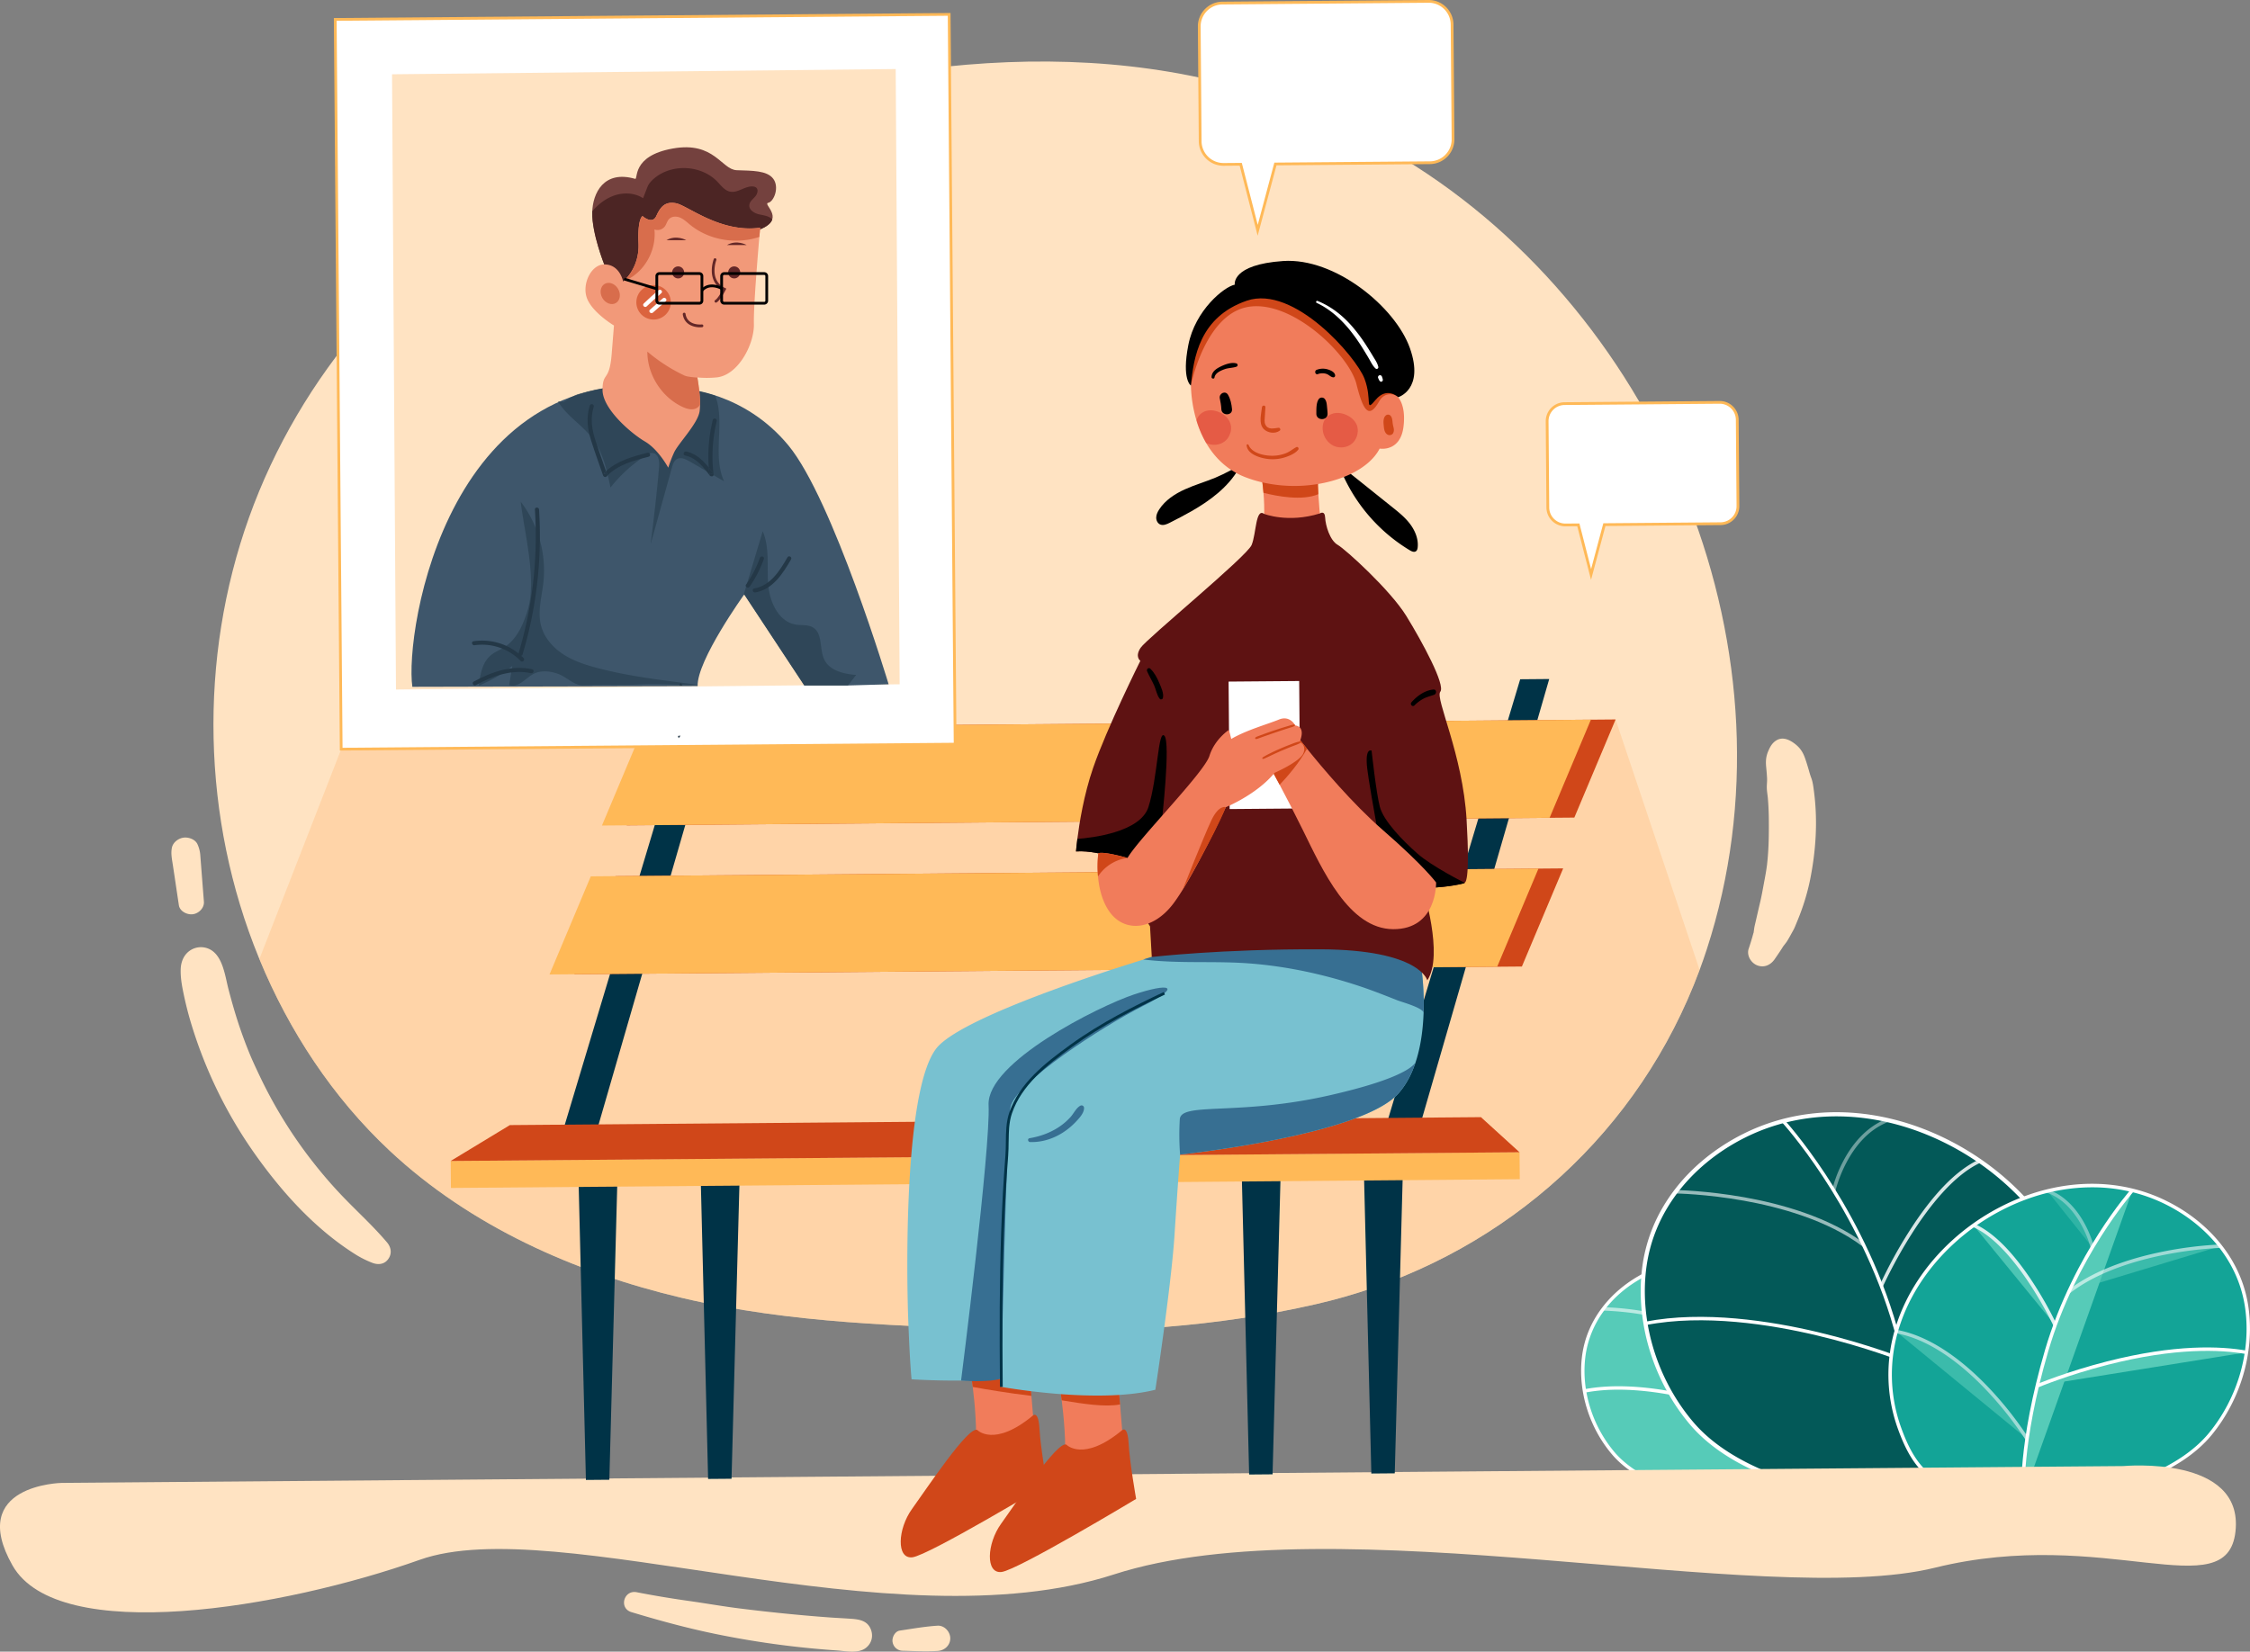 <svg xmlns="http://www.w3.org/2000/svg" xmlns:xlink="http://www.w3.org/1999/xlink" viewBox="0 0 3271.44 2402"><rect x="0" y="0" width="3271.44" height="2402" fill="#808080" stroke="none"/><defs><style>.cls-1{fill:none;}.cls-2{fill:#56cbb8;}.cls-3{fill:#fff;}.cls-4{opacity:0.59;}.cls-5{opacity:0.85;}.cls-6{opacity:0.42;}.cls-7{fill:#035958;}.cls-8{fill:#13a497;}.cls-9{fill:#ffe3c2;}.cls-10{opacity:0.5;}.cls-11{fill:#ffc68d;}.cls-12{fill:#003347;}.cls-13{fill:#ffb957;}.cls-14{fill:#d04719;}.cls-15{fill:#f17c5b;}.cls-16{fill:#78c1d0;}.cls-17{fill:#376f92;}.cls-18{fill:#5e1212;}.cls-19{opacity:0.34;}.cls-20{fill:#ce1b1b;}.cls-21{fill:#3e566b;}.cls-22{clip-path:url(#clip-path);}.cls-23{opacity:0.61;}.cls-24{fill:#253d4c;}.cls-25{fill:#74413e;}.cls-26{clip-path:url(#clip-path-2);}.cls-27{fill:#4c2524;}.cls-28{fill:#f29979;}.cls-29{clip-path:url(#clip-path-3);}.cls-30{fill:#d86d4c;}.cls-31{fill:#db633e;}.cls-32{fill:#632727;}.cls-33{fill:#243847;}</style><clipPath id="clip-path"><path id="SVGID" class="cls-1" d="M994.75,565.59s86.87,3.73,151.64,82.21,129.54,294,129.54,294l-77.22,99.65L1082,864.54s-68.92,95.91-67.68,133.28-6.6,91.51-12.45,114.28c-11.21,43.59-323.87,14-353.76,9s-24.91-49.83-24.91-49.83-13.71-3.73-23.67-83.45S651.28,508.29,994.75,565.59Z"/></clipPath><clipPath id="clip-path-2"><path id="SVGID-2" data-name="SVGID" class="cls-1" d="M923.42,260.09c4.88,1.41-5.75-33.31,54.84-44.11s70.56,30.73,93,31.56,44,.19,53.14,12.55.83,33.26-7.47,34.85,23.25,21.09-6.64,36.25-54,10.18-54,10.18L901.83,416.11l-23.25-31.58s-18-44.82-17.44-75.54C861.61,281.28,877.75,246.89,923.42,260.09Z"/></clipPath><clipPath id="clip-path-3"><path id="SVGID-3" data-name="SVGID" class="cls-1" d="M1105.28,331.19s-10,109.83-9.13,139.73S1073,546.39,1041.34,549a147.9,147.9,0,0,1-27.4,0s5.81,30.72,3.32,49-31.56,47.34-37.37,60.62a212.13,212.13,0,0,0-8.3,21.6s-14.12-26.58-34.05-38.2-61.45-47.34-61.45-74.74,10-10.8,13.28-52.32l3.33-41.52s-30.73-18.27-39-39,5.81-49.85,24.91-49.85c22.86,0,27.4,24.94,27.4,24.94s24.09-19.1,22.42-55.64,5.82-39.57,5.82-39.57,14.11,12.75,19.93,0,12.45-22,29.06-18.62S1048,339.28,1105.28,331.19Z"/></clipPath></defs><g id="Layer_2" data-name="Layer 2"><g id="_05" data-name="05"><path class="cls-2" d="M2393.59,1852.59l-1.49.75c-47.5,24.16-83.34,67.15-89.63,121-5.78,49.5,11.31,101.6,43.13,139.17,31.44,37.13,87.51,56.28,134,64.87,33.52,6.19,68,5.25,101.52-.22,24.12-3.94,49-7.05,71.19-17.88,21.69-10.57,33.43-36.17,41-58.23C2750.45,1935.9,2545,1777.22,2393.59,1852.59Z"/><path class="cls-3" d="M2631,1891.31c-32.39-28.4-72.61-48.45-113.27-56.45-44.12-8.69-87.42-3.33-125.24,15.5l-1.49.75c-24.43,12.42-45.56,29.74-61.12,50.07-16.72,21.84-26.77,46.34-29.86,72.82-5.75,49.23,10.58,102,43.7,141.07,35.55,42,100.15,59.2,135.49,65.72a267.8,267.8,0,0,0,48.67,4.3,333,333,0,0,0,53.71-4.52l7.52-1.2c21.69-3.45,44.12-7,64.37-16.89,23.45-11.44,35.36-39.53,42.28-59.67a179.16,179.16,0,0,0,.16-116.66C2684,1950.89,2661.51,1918.09,2631,1891.31Zm60,209.88c-6.63,19.29-18,46.17-39.74,56.79-19.58,9.55-41.64,13.06-63,16.45l-7.53,1.21c-35.91,5.86-69.78,5.94-100.67.24-34.69-6.41-98-23.24-132.58-64-32.24-38.07-48.15-89.38-42.56-137.26,5.85-50.08,38-93.46,88.29-119l1.46-.74a183.46,183.46,0,0,1,82.2-19,206.15,206.15,0,0,1,39.84,4c39.8,7.84,79.2,27.48,110.93,55.31,29.88,26.2,51.83,58.25,63.48,92.68A174.22,174.22,0,0,1,2691,2101.19Z"/><path class="cls-2" d="M2428.59,1839.45l127.84,341.82s4-58.07-29-164.06S2428.59,1839.45,2428.59,1839.45Z"/><path class="cls-3" d="M2430.44,1837.76l-3.69,3.38c.66.72,65.89,72.61,98.31,176.81s28.92,162.57,28.88,163.15l5,.34c0-.59,3.64-59.75-29.1-165S2431.1,1838.48,2430.44,1837.76Z"/><g class="cls-4"><path class="cls-2" d="M2501.7,1952.09c-62.3-47.24-170.54-48.51-170.54-48.51Z"/><path class="cls-3" d="M2331.19,1901.08l-.06,5a421.75,421.75,0,0,1,61.58,6.52c31.5,5.63,75.71,17.39,107.48,41.48l3-4c-32.58-24.7-77.64-36.71-109.7-42.43A427.13,427.13,0,0,0,2331.19,1901.08Z"/></g><g class="cls-5"><path class="cls-2" d="M2517.59,1988.88,2607,1875.75C2557.89,1898.19,2517.59,1988.88,2517.59,1988.88Z"/><path class="cls-3" d="M2541.77,1939.39a417.59,417.59,0,0,0-26.46,48.48l4.57,2c.4-.9,40.48-90.09,88.14-111.87l-2.08-4.55C2585.13,1883,2563.54,1905.16,2541.77,1939.39Z"/></g><g class="cls-6"><path class="cls-2" d="M2474.48,1902.41l49.17-63.73C2485.51,1853.08,2474.48,1902.41,2474.48,1902.41Z"/><path class="cls-3" d="M2482.56,1874.77a118.05,118.05,0,0,0-10.51,27.1l4.87,1.09c.11-.48,11.2-48.2,47.61-62l-1.76-4.67C2506.6,1842.44,2492.69,1855.73,2482.56,1874.77Z"/></g><path class="cls-2" d="M2303.84,2022.92l234.82,33.71S2405.7,2003.05,2303.84,2022.92Z"/><path class="cls-3" d="M2303.36,2020.47l1,4.91c99.95-19.51,232.08,33,233.4,33.57l1.87-4.64a623,623,0,0,0-79.57-24.42C2383.59,2011.75,2332.64,2014.76,2303.36,2020.47Z"/><g class="cls-4"><path class="cls-2" d="M2551.1,2115.65l144.41-122.44C2615.45,2008.7,2551.1,2115.65,2551.1,2115.65Z"/><path class="cls-3" d="M2591.43,2058.55a400.9,400.9,0,0,0-42.47,55.81l4.28,2.58c.64-1.06,64.68-106.17,142.75-121.28l-.95-4.9C2653,1998.89,2615.5,2032.11,2591.43,2058.55Z"/></g><path class="cls-7" d="M2536.5,1651.42l-2.39,1.2c-76.18,38.75-133.68,107.71-143.76,194-9.28,79.39,18.14,162.95,69.18,223.22,50.43,59.55,140.36,90.28,215,104.06,53.78,9.93,109,8.42,162.85-.37,38.69-6.31,78.56-11.3,114.19-28.67,34.78-17,53.63-58,65.79-93.4C3108.91,1785,2779.36,1530.53,2536.5,1651.42Z"/><path class="cls-3" d="M2916.6,1714.29c-51.82-45.45-116.18-77.52-181.22-90.32-70.54-13.89-139.78-5.32-200.23,24.77l-2.4,1.21c-39,19.86-72.82,47.53-97.69,80-26.71,34.89-42.75,74-47.69,116.32-9.2,78.69,16.92,163,69.87,225.51,56.82,67.09,160.18,94.63,216.74,105.07a428.62,428.62,0,0,0,77.88,6.88,533.88,533.88,0,0,0,86-7.24l12.06-1.93c34.72-5.53,70.63-11.24,103-27,37.28-18.17,56.27-63,67.31-95.11,20.89-60.77,21-125.25.26-186.48C3001.35,1809.58,2965.45,1757.13,2916.6,1714.29Zm97.91,336.22c-10.7,31.11-29,74.47-64.27,91.67-31.53,15.37-67,21-101.27,26.47l-12.08,1.94c-57.72,9.42-112.17,9.55-161.82.38-55.77-10.3-157.63-37.38-213.25-103-51.89-61.28-77.5-143.87-68.5-220.94,4.82-41.2,20.46-79.34,46.5-113.36,24.33-31.79,57.4-58.87,95.64-78.32l2.38-1.19c59.24-29.5,127.15-37.88,196.39-24.26,64,12.6,127.38,44.19,178.41,89,48.06,42.15,83.37,93.7,102.11,149.1C3035,1927.86,3035,1991,3014.51,2050.51Z"/><path class="cls-3" d="M2654.18,1707.77c-32.76-49.62-59.42-78.82-59.69-79.11l-3.68,3.38c.26.29,26.71,29.27,59.26,78.59,30,45.49,71.53,118.08,98.75,205.58,52.11,167.5,46.45,261.31,46.39,262.24l5,.34c.06-.93,5.82-95.55-46.61-264.06C2726.18,1826.62,2684.4,1753.56,2654.18,1707.77Z"/><g class="cls-4"><path class="cls-3" d="M2436.39,1730.72l0,5c.43,0,43.9.62,99,10.46,50.7,9.06,121.88,28,173.08,66.83l3-4c-52-39.44-124.05-58.63-175.32-67.78C2480.65,1731.34,2436.83,1730.72,2436.39,1730.72Z"/></g><g class="cls-5"><path class="cls-3" d="M2775.46,1791.46a669.8,669.8,0,0,0-42.34,77.56l4.57,2c.64-1.45,65.16-145,142.13-180.2l-2.08-4.55C2844.64,1701.43,2810.22,1736.81,2775.46,1791.46Z"/></g><g class="cls-6"><path class="cls-3" d="M2680.54,1687.71a188.48,188.48,0,0,0-16.72,43.08l4.88,1.09c.17-.78,18.12-78.09,77.31-100.44l-1.77-4.68C2711.9,1639,2691.75,1666.64,2680.54,1687.71Z"/></g><path class="cls-3" d="M2392.06,1922.19l1,4.9c83.94-16.38,181.44-.86,248.46,15,72.73,17.26,126.24,38.68,126.78,38.9l1.86-4.64c-.53-.22-54.33-21.76-127.41-39.1C2575.19,1921.26,2476.9,1905.63,2392.06,1922.19Z"/><g class="cls-4"><path class="cls-3" d="M2929,1916.1c-24.69,17.43-49.59,39.87-74,66.71a641.63,641.63,0,0,0-67.95,89.27l4.28,2.58a636,636,0,0,1,67.37-88.49c37.93-41.68,96.94-94,162.61-106.74l-.95-4.91C2990.67,1880.26,2959.94,1894.25,2929,1916.1Z"/></g><path class="cls-8" d="M3148.08,1748.41l-1.95-1c-198.24-94.67-461.71,115.77-384,330.29,10.31,28.49,26.11,61.48,54.5,74.75,29.08,13.59,61.43,17.11,92.84,21.71,43.69,6.4,88.44,6.89,131.86-1.86,60.24-12.15,132.65-38.22,172.7-87.1,40.53-49.48,61.62-117.49,53.06-181.66C3257.74,1833.84,3210.28,1778.77,3148.08,1748.41Z"/><path class="cls-3" d="M3229.36,1809.68c-20.57-26-48.3-48-80.19-63.52l-2-1c-49.36-23.57-105.54-29.59-162.49-17.41-52.51,11.22-104.2,38-145.57,75.54-39,35.35-67.38,78.3-82.09,124.23a232.07,232.07,0,0,0,2.68,151c9.37,25.88,25.34,61.93,55.79,76.16,26.4,12.35,55.55,16.5,83.74,20.51,3.28.47,6.54.93,9.79,1.41a438.34,438.34,0,0,0,63.36,4.78,350.58,350.58,0,0,0,69.36-6.66c45.66-9.21,129-32.87,174.14-88l-1.93-1.58,1.93,1.58c42.06-51.33,62.1-120,53.61-183.57C3265,1869.07,3251.45,1837.59,3229.36,1809.68Zm-17.31,274c-44.15,53.9-126.25,77.16-171.26,86.24-40.07,8.08-84.15,8.69-131,1.83l-9.81-1.41c-27.83-4-56.61-8.06-82.33-20.09-28.76-13.44-44.14-48.29-53.21-73.33a227.06,227.06,0,0,1-2.61-147.81c14.44-45.09,42.34-87.29,80.68-122,40.72-36.91,91.6-63.32,143.25-74.36a267.27,267.27,0,0,1,56-6,238.67,238.67,0,0,1,103.31,23l1.94.94c31.22,15.24,58.35,36.73,78.46,62.13,21.53,27.2,34.69,57.86,39.13,91.14C3272.88,1966.19,3253.25,2033.38,3212.05,2083.66Z"/><path class="cls-2" d="M2941.61,2177.79l158.78-446.64s-84,94.59-124.61,232.95S2941.61,2177.79,2941.61,2177.79Z"/><path class="cls-3" d="M3051.19,1794.4c-23.88,37.49-56.77,97.24-77.81,169-40.24,137.22-34.33,213.84-34.26,214.6l5-.42c-.06-.75-5.87-76.57,34.08-212.78s123.24-231,124.08-232l-3.74-3.32C3098.31,1729.72,3077.08,1753.75,3051.19,1794.4Z"/><g class="cls-4"><path class="cls-2" d="M3228.29,1812.37s-140.55,3.94-220.45,66.61Z"/><path class="cls-3" d="M3147.55,1819.72c-41.44,8.1-99.59,24.61-141.26,57.29l3.09,3.94c40.86-32,98.17-48.31,139-56.31a547,547,0,0,1,79.94-9.77l-.14-5A552.35,552.35,0,0,0,3147.55,1819.72Z"/></g><g class="cls-5"><path class="cls-2" d="M2869.48,1782.08l118.49,145S2933.72,1810.17,2869.48,1782.08Z"/><path class="cls-3" d="M2870.48,1779.79l-2,4.58c62.62,27.39,116.68,142.63,117.22,143.79l4.54-2.11a544.3,544.3,0,0,0-35.34-62.3C2926,1819.88,2897.57,1791.63,2870.48,1779.79Z"/></g><g class="cls-6"><path class="cls-2" d="M2976.91,1732.15l65.21,81.74S3026.76,1750.05,2976.91,1732.15Z"/><path class="cls-3" d="M2977.76,1729.8l-1.69,4.71c48,17.22,63.47,79.34,63.62,80l4.86-1.17a153.2,153.2,0,0,0-14.15-34.78C3016.92,1754.17,2998.72,1737.33,2977.76,1729.8Z"/></g><path class="cls-2" d="M2962.05,2015.54l304.26-48.76C3133.6,1943.13,2962.05,2015.54,2962.05,2015.54Z"/><path class="cls-3" d="M3063.8,1979.87c-59,15-102.29,33.19-102.72,33.37l2,4.61c.42-.18,43.45-18.23,102.08-33.16,97.84-24.9,163.17-22.15,200.76-15.45l.87-4.92C3228.66,1957.53,3162.54,1954.72,3063.8,1979.87Z"/><g class="cls-4"><path class="cls-2" d="M2757,1936.5l190.16,155.95S2861.3,1954.92,2757,1936.5Z"/><path class="cls-3" d="M2757.42,1934l-.87,4.92c53.19,9.39,101.55,50.9,132.75,84.07a515.17,515.17,0,0,1,55.72,70.74l4.25-2.64a520.34,520.34,0,0,0-56.26-71.46C2861.27,1985.92,2812,1943.67,2757.42,1934Z"/></g><path class="cls-9" d="M3087.39,2132.14,89.67,2156.63s-138.08,2.45-71.55,119.93,393.94,62.36,592.22-8.11,687.38,125.52,1009.25,21.3,946.5,51.24,1193.76-9.79,424.82,58.82,437-52.75S3087.39,2132.14,3087.39,2132.14Z"/><path class="cls-9" d="M1238.49,2354.31c-10.86-.82-21.76-1.27-32.62-2.06-43.67-3.16-90-7.95-131.8-13.21-22.45-2.82-48.83-7.4-72.81-10.79-25.28-3.58-50.44-7.74-75.51-12.64-18.81-3.68-26.29,23.28-7.72,28.93,42.92,13,86,24.6,130,33.31a1314.63,1314.63,0,0,0,136.53,19.84q16.28,1.47,32.59,2.64c13.05.93,30.9,4.8,41.87-3.81,9.08-7.14,11.28-18.57,6.29-28.85C1260.06,2356.94,1249.12,2355.12,1238.49,2354.31Z"/><path class="cls-9" d="M1363.16,2364.29c-18.38,1.14-36.59,4.43-54.8,7.11-7.25,1.07-11.61,10-10.58,16.51a15,15,0,0,0,14.8,12.85c17,.39,33.94,1.29,50.88.24,9.89-.61,18.29-8.2,18.2-18.5C1381.58,2373,1373.1,2363.68,1363.16,2364.29Z"/><path class="cls-9" d="M2040.64,230.71c-289.78-176.43-616.47-167.2-934.1-83-112.23,29.74-224.15,64.25-326.4,119.24-192.37,103.42-344.29,279.86-418,485.44s-68.58,438.35,14.19,640.45c.27.66.54,1.33.83,2,43.15,104.63,106.77,201.33,189.4,278.66,117.17,109.66,268.93,177.26,425.12,214.09,159.64,37.64,321.29,40.64,484,46.61,145.42,5.34,295.32-4.91,437.5-37.48q21-4.8,41.58-10.68c238.26-68.06,429.71-241.61,516.45-475.5q5.49-14.74,10.39-29.83C2620.48,954.32,2418.86,461,2040.64,230.71Z"/><g class="cls-10"><path class="cls-11" d="M496.1,1089.53l-119,305.27c43.15,104.63,106.77,201.33,189.4,278.66,117.17,109.66,268.93,177.26,425.12,214.09,159.64,37.64,321.29,40.64,484,46.61,145.42,5.34,295.32-4.91,437.5-37.48q21-4.8,41.58-10.68c238.26-68.06,429.71-241.61,516.45-475.5l-122.12-364.16Z"/></g><polygon class="cls-12" points="819.67 1640.74 868.93 1640.34 1055 997.29 1012.79 997.64 819.67 1640.74"/><polygon class="cls-12" points="2017.2 1630.96 2066.46 1630.56 2252.53 987.51 2210.32 987.86 2017.2 1630.96"/><polygon class="cls-12" points="851.91 2152.31 885.97 2152.03 898.01 1703.18 840.88 1703.65 851.91 2152.31"/><polygon class="cls-12" points="1816.22 2144.43 1850.27 2144.15 1862.32 1695.3 1805.19 1695.77 1816.22 2144.43"/><polygon class="cls-12" points="1029.58 2150.85 1063.63 2150.58 1075.67 1701.73 1018.54 1702.2 1029.58 2150.85"/><polygon class="cls-12" points="1993.88 2142.98 2027.94 2142.7 2039.98 1693.85 1982.85 1694.32 1993.88 2142.98"/><rect class="cls-13" x="655.4" y="1682.09" width="1554.13" height="39.28" transform="translate(-13.85 11.75) rotate(-0.47)"/><polygon class="cls-14" points="911.14 1200.31 2289.03 1189.05 2349.05 1046.34 971.16 1057.6 911.14 1200.31"/><polygon class="cls-13" points="875.22 1200.6 2253.1 1189.35 2313.12 1046.63 935.24 1057.89 875.22 1200.6"/><polygon class="cls-14" points="834.9 1416.9 2212.79 1405.64 2272.81 1262.93 894.92 1274.19 834.9 1416.9"/><polygon class="cls-13" points="798.97 1417.19 2176.86 1405.94 2236.88 1263.23 858.99 1274.48 798.97 1417.19"/><polygon class="cls-14" points="741.34 1636.24 655.26 1688.44 2209.34 1675.75 2153.23 1624.7 741.34 1636.24"/><path d="M1944.52,673.64l1.54,1.24c-.27-.72-.54-1.44-.8-2.16Z"/><path d="M2023.86,737.17l-77.8-62.29a245.76,245.76,0,0,0,103.82,125.45c2.69,1.61,6.17,3.16,8.77,1.42,1.88-1.25,2.45-3.72,2.66-6,1.14-12-3.81-24-11.12-33.71S2033.32,744.74,2023.86,737.17Z"/><path d="M1722.69,711.71c-14.55,6.59-28.5,15.75-37.22,29.14-2.27,3.48-4.2,7.37-4.35,11.53s1.84,8.61,5.63,10.32c4.48,2,9.65-.22,14-2.44,10.76-5.46,21.49-11,32-17,26.7-15.31,52.37-34.4,68-60.94l6.46-8.12c-13,7.28-26,14.57-39.74,20.34C1752.69,700.72,1737.24,705.11,1722.69,711.71Z"/><path class="cls-15" d="M1917.35,677.16c4.57-28.47-83.46,12.94-83.46,12.94s1.89,11.45,3.17,26.6c1.79,21.43,2.34,50.25-5.49,64.4,0,0,39.89,62.24,60.37,53.76s30.6-57.56,30.6-57.56-4.06-29.77-5.72-58.56C1915.9,702.85,1915.71,687.28,1917.35,677.16Z"/><path class="cls-14" d="M1833.89,690.1s1.89,11.45,3.17,26.6c19.4,4.95,56.29,12.06,79.76,2-.92-15.89-1.11-31.46.53-41.58C1921.92,648.69,1833.89,690.1,1833.89,690.1Z"/><path class="cls-15" d="M1625.6,2007l-84.16,13.63s1,6.07,2.25,15.9c2.75,21.59,6.77,61.34,4.41,95.11-3.43,49.17,84.57-39,84.57-39l-4.14-50.14Z"/><path class="cls-14" d="M1631.62,2079.91c-56.73,47.08-81.11,21.06-81.11,21.06-12.79-6.28-74.08,86.14-94.91,115s-23,72.95.57,70.21,195.73-106.28,195.73-106.28-9.37-52.9-10.87-80.34S1631.62,2079.91,1631.62,2079.91Z"/><path class="cls-15" d="M1496,1985.62l-84.14,13.64s1.12,6.85,2.49,17.8c2.73,22,6.45,60.39,4.17,93.2-3.43,49.18,84.57-39,84.57-39l-3.42-41.24Z"/><path class="cls-14" d="M1502,2058.54c-56.73,47.08-81.11,21.07-81.11,21.07-12.79-6.28-74.08,86.13-94.91,115s-23,73,.58,70.21,195.72-106.28,195.72-106.28-9.37-52.9-10.87-80.33S1502,2058.54,1502,2058.54Z"/><path class="cls-14" d="M1411.85,1999.26s1.12,6.85,2.49,17.8c20.28,3.71,51.15,8.9,85.32,13l-3.67-44.42Z"/><path class="cls-14" d="M1541.44,2020.62s1,6.07,2.25,15.9c31.23,5.12,62.66,10.13,84.84,6L1625.6,2007Z"/><path class="cls-16" d="M1858,1342.18c-43.45,2.77-183.31,49.61-183.31,49.61s-4.75,1.42-13.07,4c-53.19,16.42-252.7,80.19-296.72,124.93-50.9,51.75-46.83,328.28-44.48,394.68s5,90.54,5,90.54,71.29,4.85,130.42-1.06l.1,12.07s138.81,25.44,223.92,4.21c0,0,23.07-150.55,27.89-225.46s8.11-116.61,8.11-116.61,263.05-27.52,317.5-88.95c11.24-12.68,19.2-28.22,24.79-44.94v0c.53-1.6,1-3.2,1.52-4.82,6.67-22,9.42-45.62,10.19-67.12a400.34,400.34,0,0,0-4.25-73.58S1901.47,1339.41,1858,1342.18Z"/><path class="cls-17" d="M1858,1342.18c-33.52,2.14-67.51,13.94-99.51,23.35-32.25,9.47-64.09,20.21-96.29,29.83,43.52,5.5,87.48,3,131.2,4.51,60.79,2.12,120.65,14,178.48,32.7,20.36,6.57,40.14,14.4,60,22.27,5.82,2.3,38.2,11.1,37.94,18.4a400.34,400.34,0,0,0-4.25-73.58S1901.47,1339.41,1858,1342.18Z"/><path class="cls-17" d="M1648.52,1446.39c-50.75,16.95-214.19,98.43-211.14,160.74s-40,400.63-40,400.63,39.31,3.34,58.42-2.88c0,0,7.33-358.52,13.4-394.19s134.21-118.14,193-147.88S1699.27,1429.43,1648.52,1446.39Z"/><path class="cls-17" d="M1933.4,1592.9c-133.32,30.35-216.19,9.4-218,34.86a377.47,377.47,0,0,0,.42,51.33s263.05-27.52,317.5-88.95c11.24-12.68,19.2-28.22,24.79-44.94C2052.71,1553.34,2029.62,1571,1933.4,1592.9Z"/><path class="cls-15" d="M2032.86,577.59a23.16,23.16,0,0,0-2-2.27,20.73,20.73,0,0,0-19-6.11c-16.6,3.19-15.36-59.81-61.18-99.69s-122.39-54.77-138.64-48.3c0,0-51.09,11.36-72,76.28-6,18.75-9.06,40.59-8.47,62.88v.12a194.83,194.83,0,0,0,8.11,51.1v0A154.26,154.26,0,0,0,1753.56,644c9.12,15.73,21.25,29.4,36.72,39.52,2.27,1.49,4.61,2.91,7,4.23a108.75,108.75,0,0,0,13,6.07,182.06,182.06,0,0,0,25.18,7.73,210.78,210.78,0,0,0,80.72,2.37,184.85,184.85,0,0,0,37.65-10.22q5.25-2.05,10.14-4.42c19.38-9.31,34.37-22,42-36.87,0,0,30.23,5.45,34.73-32.21,2.42-20.21-1.28-34.31-7.81-42.56Z"/><path class="cls-14" d="M2011.83,569.21c-16.6,3.19-15.36-59.81-61.18-99.69s-122.39-54.77-138.64-48.3c0,0-51.09,11.36-72,76.28-6,18.79-9.07,40.67-8.47,63,1-5.08,22.19-104.75,84.26-114.35,63.7-9.85,146,70.2,156.5,112.59s19.06,49.32,32.87,25.1c6.87-12.07,17.13-11.82,25.69-8.52A20.73,20.73,0,0,0,2011.83,569.21Z"/><path class="cls-18" d="M2094.15,1006c7.79-9.69-26.41-72.84-49.46-110.27S1956.4,798.9,1945,792.42s-17.73-28.28-18.26-39.55-7.67-6.15-7.67-6.15c-46.44,14.39-81,.66-81,.66-12.54-9.08-11.37,28.51-18.24,45.2S1667,929,1658.33,942.2s-.28,18.81-.28,18.81-48.63,97.52-68.72,155.87c-13.44,39-20,80.2-22.88,103.14-1.42,11.34-1.94,18.24-1.94,18.24,19.24-1.47,42,4.9,42,4.9l20.08,31.83,45.52,72.2,2.55,44.6S1775.22,1380,1920,1380.6s155.23,45.11,155.23,45.11c24.64-36.52-6.79-135.13-6.79-135.13h.12c24.08,2,61.09-5.33,61.08-6.64s8.33,3.43,2.74-91.89S2086.35,1015.7,2094.15,1006Z"/><rect class="cls-3" x="1787.06" y="990.9" width="102.65" height="185.38" transform="translate(-8.79 15.05) rotate(-0.47)"/><path d="M1669.85,1173.53c-11.64,37-82.8,45-103.4,46.49-1.42,11.34-1.94,18.24-1.94,18.24,19.24-1.47,42,4.9,42,4.9l20.08,31.83c15,.46,27.22-2.93,31.71-11.68,10.33-20.21,30.93-68.94,30.93-68.94s13.06-114.29,3.79-124.28S1683.49,1130.11,1669.85,1173.53Z"/><path d="M2006.27,1173.4c-5.42-20.51-12-81.7-12-81.7s-10.1-5.6-6.34,26.3,29.37,168.62,29.37,168.62l51.22,4h.12c24.08,2,61.09-5.33,61.08-6.64,0,0-47.44-23.67-69-42.75S2011.69,1193.92,2006.27,1173.4Z"/><path class="cls-15" d="M2010,1206.62c-43.4-37.74-87.8-90.61-109.68-117.8-8.77-10.91-13.92-17.68-13.92-17.68L1835,1094.31s10.76,19.09,25.57,47c10,18.85,21.87,41.7,33.53,65.41,28.91,58.82,67.23,144.25,131.54,144.59s62.44-67.87,62.44-67.87S2070.85,1259.5,2010,1206.62Z"/><path d="M1865.56,379.61c-75.63,5.2-70.23,34.39-70.23,34.39-15.46,3-57.6,37.16-67.51,87.69s3.69,59,3.69,59c4-40.17,12.34-99.66,81.2-123.35s159.47,82.4,171.19,113.26-.16,50.45,16.3,30.82,32.73-3.77,32.73-3.77,38.24-11.14,17.11-71.16S1941.18,374.4,1865.56,379.61Z"/><path class="cls-17" d="M1570.71,1608.09c-6,3.31-9.54,11.25-14,16.24a89,89,0,0,1-17.61,15.08c-12.89,8.38-27.15,13.42-42.27,15.95-3.24.55-2.29,5.41.75,5.53,16.54.62,33.19-4.52,47.14-13.35a99.77,99.77,0,0,0,18.81-15.34c5-5.29,12.86-13.16,12.65-21A3.65,3.65,0,0,0,1570.71,1608.09Z"/><path class="cls-14" d="M1835,1094.31s10.76,19.09,25.57,47c10.84-11.41,28.56-31.64,39.78-52.47-8.77-10.91-13.92-17.68-13.92-17.68Z"/><path class="cls-15" d="M1889.57,1079s10.32-21.52-6.32-24c0,0-7.57-15.24-23.69-8.55s-46.69,15-69.34,28.21l-3.34-13.18s-20.71,13.29-28.39,37.84-103.55,121-119.1,148.41c0,0-35-10-42.46-6.76a162.84,162.84,0,0,0-.46,33.59c1.36,15.55,5.29,33.91,15.11,49.07,21.71,33.52,64.56,30.11,94.42-9.51s76.29-140.17,76.29-140.17,44.91-18.31,70.89-50c0,0,36.62-16,41.78-28.33S1889.57,1079,1889.57,1079Z"/><path class="cls-14" d="M1881.6,1053.77c-2.44,0-5.09,1-7.41,1.71s-4.67,1.39-7,2.1c-4.74,1.44-9.45,3-14.15,4.55s-9.39,3.19-14,4.88l-6.86,2.53c-1.22.46-2.44.91-3.64,1.41a9.74,9.74,0,0,0-3.22,1.65,1.29,1.29,0,0,0,.9,2.18,10.75,10.75,0,0,0,3.62-.93c1.23-.43,2.45-.88,3.67-1.32,2.29-.83,4.59-1.64,6.89-2.45q6.9-2.41,13.81-4.79c4.62-1.57,9.26-3.08,13.89-4.61l7-2.26c2.3-.73,5.11-1.3,7.13-2.66A1.08,1.08,0,0,0,1881.6,1053.77Z"/><path class="cls-14" d="M1889.15,1078.49c-4.73.88-9.35,2.88-13.83,4.59s-9.19,3.64-13.73,5.61-8.91,3.93-13.27,6.09c-2.18,1.09-4.35,2.18-6.5,3.31-1.11.59-2.2,1.22-3.28,1.85a12.06,12.06,0,0,0-2.93,2,1.06,1.06,0,0,0,1,1.76,12.73,12.73,0,0,0,3.39-1.26c1.15-.52,2.3-1,3.44-1.57,2.13-1,4.25-2,6.39-3,4.42-2.05,8.84-4.11,13.31-6s9-3.8,13.51-5.6,9.19-3.22,13.44-5.46C1891.45,1080.08,1890.48,1078.25,1889.15,1078.49Z"/><path class="cls-14" d="M1761.11,1193.38c-11.14,23.7-41.48,100.47-41.48,100.47s45.61-77.21,62.65-119.93C1782.28,1173.92,1772.25,1169.68,1761.11,1193.38Z"/><path class="cls-14" d="M1596.93,1241a162.84,162.84,0,0,0-.46,33.59c16.73-25.09,42.92-26.83,42.92-26.83S1604.36,1237.71,1596.93,1241Z"/><path d="M1672.64,972.58c-2.61-2.58-6.12.66-4.78,3.69,3.07,6.93,7,13.45,10.16,20.36,2.82,6.23,3.93,14.42,8.3,19.72,1.29,1.57,4.12.69,4.54-1.2,1.57-7.09-2.74-15.83-5.43-22.23C1682.29,985.47,1678.45,978.29,1672.64,972.58Z"/><path d="M2084.26,1002.81c-12.4,1-24.15,9.45-32.05,18.58-2.62,3,1.55,7.34,4.44,4.44a52.54,52.54,0,0,1,13.24-9.83c5-2.55,10.21-3.74,15.4-5.6C2089.12,1009,2088.89,1002.46,2084.26,1002.81Z"/><path class="cls-12" d="M1556.72,1519.09c-38.67,28-74.59,56.58-89.07,98.49-4.83,14-5,28.82-5.14,43.19-.07,6.5-.14,13.23-.65,19.72-2.79,35.41-4.82,72.06-6.2,112.06-2.44,71.19-2.46,141.2-1.74,224.42l4,0c-.72-83.16-.7-153.12,1.74-224.24,1.38-39.94,3.4-76.54,6.19-111.88.52-6.63.59-13.43.66-20,.15-14,.31-28.57,4.92-41.92,14.1-40.81,49.5-69,87.63-96.56,43.56-31.52,92.56-56.1,134.74-76l-1.71-3.62C1649.74,1462.69,1600.54,1487.38,1556.72,1519.09Z"/><path class="cls-14" d="M2021.62,604.38a5,5,0,0,0-6.89,0c-3.6,3.2-3.35,9.3-2.9,13.73.53,5.19.7,10.95,5.56,13.91,2.63,1.6,6.78.72,8.21-2.15,2.34-4.7.19-8.52-.54-13.34C2024.43,612.34,2024.67,607.62,2021.62,604.38Z"/><path d="M1785.52,574.2c-3.9-6.75-13.33-2-12,5.07,1,5.27,2.1,10.39,2.29,15.77.35,10.07,16.43,9.85,15.52,0C1790.64,587.76,1789.23,580.61,1785.52,574.2Z"/><path d="M1926.69,580.89a5.61,5.61,0,0,0-9.57,0c-3.53,5.49-3.13,14.4-3.18,20.74-.1,10.51,16.63,10.5,16.31,0-.1-3.5-.51-7-.85-10.47S1928.77,584,1926.69,580.89Z"/><path d="M1797.7,528.52c-7.27-2.17-16.72,1.51-23.23,4.7-6.34,3.1-12.74,7.56-12.89,15.27,0,2.36,3.87,3,4.23.57,1-6.65,9.12-10.13,14.76-12.14s11.66-1.72,17.13-3.61A2.51,2.51,0,0,0,1797.7,528.52Z"/><path d="M1930.7,537.28a24.94,24.94,0,0,0-16.23.54c-3.83,1.46-2.24,7.64,1.72,6.24a18.81,18.81,0,0,1,12.69-.2c3.57,1.25,6.08,4.73,9.85,4.94a2.55,2.55,0,0,0,2.53-2.53C1941.13,541.27,1934.89,538.57,1930.7,537.28Z"/><path class="cls-14" d="M1859.17,622.11c-7,.68-15.42,3.58-19.42-4.71-1.77-3.66-.9-8.37-.66-12.29q.39-6.45.77-12.9c.2-3.22-4.65-3.13-5,0-1,9.69-5.15,23.6,2.43,31.58,5.73,6,16.83,7.6,23.53,2.4C1862.46,625,1861.14,621.92,1859.17,622.11Z"/><path class="cls-14" d="M1884.58,650.4c-5.38,3-9.77,6.82-15.68,9a54.63,54.63,0,0,1-18.54,3.42c-11.64.12-29.94-3.49-34.93-15.61-.56-1.37-3-1.41-2.85.38,1,13.88,22.21,19.32,33.42,20.15a59.08,59.08,0,0,0,22.22-2.62c6.58-2.09,14.83-5.5,19.26-11C1889.11,652.13,1887.1,649,1884.58,650.4Z"/><g class="cls-19"><path class="cls-20" d="M1950.58,601.17c-12.25-2.71-24.43,3.31-27,16.19a28.92,28.92,0,0,0,12.35,29.19c9.72,6.49,23.66,5.29,31.76-3.25a25.76,25.76,0,0,0,5.75-23.17C1970.37,610,1960.57,603.38,1950.58,601.17Z"/></g><g class="cls-19"><path class="cls-20" d="M1766.17,597.37c-11.61-2.58-23.16,2.71-26.52,14.23v0A154.26,154.26,0,0,0,1753.56,644c9.55,5.08,22.17,3.5,29.73-4.46a22.31,22.31,0,0,0,4.56-7.36,21.91,21.91,0,0,0,1.18-15.81C1786,606.16,1776.16,599.58,1766.17,597.37Z"/></g><path class="cls-3" d="M1996.43,518.33c-3.12-5.21-6.29-10.38-9.59-15.48A247.12,247.12,0,0,0,1966,474.74c-13.93-16-30.64-29.22-50.47-37.13-1.61-.64-2.77,2.09-1.19,2.83,18.94,8.84,34.8,23.09,47.94,39.18a273.24,273.24,0,0,1,19.78,28.11c2.89,4.64,5.69,9.33,8.44,14,2.85,4.9,5.28,10.26,9.5,14.14a2.41,2.41,0,0,0,4-2.32C2002.79,528,1999.34,523.19,1996.43,518.33Z"/><path class="cls-3" d="M2005.35,545.9a3,3,0,0,0-1.41,4.19c.93,1.89,2.26,6.1,5.12,4.84s.92-5,.28-7.11A3,3,0,0,0,2005.35,545.9Z"/><rect class="cls-3" x="491.75" y="24.56" width="892.66" height="1061.35" transform="translate(-4.5 7.68) rotate(-0.47)"/><path class="cls-13" d="M1382.05,18.91,487.41,26.22l-2,0,8.69,1063.31,0,2,894.63-7.31,2,0L1382.06,20.91Zm-884,1068.61L489.44,30.2l888.64-7.26,8.64,1057.32Z"/><polygon class="cls-9" points="570.01 108.03 575.74 1002.8 1308.06 995.17 1302.33 100.4 570.01 108.03"/><path class="cls-21" d="M994.75,565.59C651.28,508.29,588,919.36,599.56,998.86l414.79-1c-1.24-37.37,67.68-133.28,67.68-133.28l87.29,132.33h63.91l58.83-1.7s-80.9-268.9-145.67-347.37S994.75,565.59,994.75,565.59Z"/><g class="cls-22"><g class="cls-23"><path class="cls-24" d="M1035.83,566.75c-3-5.34-6.93-10.35-12.22-13.45-4.11-2.42-8.83-3.55-13.5-4.52-64.77-13.49-134.66-.45-190.21,35.48l-8.72-.7C823.7,604.9,846.64,618,861.5,637.82c15.3,20.4,20.92,46.26,26.14,71.22a209.54,209.54,0,0,1,51.22-46.51c3.29-2.12,7-4.23,10.9-3.54,7.87,1.41,9.18,12,8.52,20-3.12,37.59-7.69,75-12.26,112.47q15.51-55.85,31-111.71c1.24-4.45,2.76-9.3,6.66-11.77,5.78-3.67,13.28-.24,19.21,3.19L1052.85,700C1033.88,658.86,1058.09,606.25,1035.83,566.75Z"/><path class="cls-24" d="M820.39,952.46c-15.72-9.87-29.07-24.66-33.72-42.62-5.28-20.43,1.09-41.79,3.41-62.75a164.77,164.77,0,0,0-33-117.5c5.48,46.23,23.64,113.2,10.13,157.76-6.38,21-15.94,42.83-34.64,54.39-6,3.67-12.66,6.18-18.13,10.55-13.17,10.54-16.18,28-18.25,44.79,17.58-7.32,34-16.33,48.63-28.57-1.47,10.61-2.95,17.23-4.43,27.84,12.59,3.75,21.7-7.54,32.69-14.73,11.23-7.35,26.19-6.1,38.78-1.44s22.84,17,36.25,16.5c38-1.46,53.49.26,80.78-1.2,30.18-1.62,54.16,1.18,85.24.38-49.32-6.57-93.78-11.18-142-23.47C854.14,967.8,836.11,962.32,820.39,952.46Z"/><path class="cls-24" d="M1265.32,986.74c-5-4.08-11.92-4.56-18.36-5-18.7-1.25-40.42-5.71-48.52-22.61-7.33-15.29-1.82-37.86-16.36-46.59-7.23-4.35-16.4-2.83-24.74-4.15-25.52-4-38.57-33.42-40.49-59.19s2.43-52.91-7.89-76.6l-30.78,102.68-2.49.11c-2.76,13.6,3.2,27.58,11.41,38.77s18.67,20.56,26.91,31.71c11.26,15.25,17.85,33,23.45,51.22h133.59A16,16,0,0,0,1265.32,986.74Z"/></g></g><path class="cls-25" d="M1116.91,294.94c8.3-1.6,16.61-22.49,7.47-34.85s-30.72-11.72-53.14-12.55-32.39-42.35-93-31.56-50,45.52-54.84,44.11c-45.67-13.2-61.81,21.19-62.28,48.9-.52,30.72,17.44,75.54,17.44,75.54l23.25,31.58,154.46-74.74s24.08,5,54-10.18S1108.61,296.53,1116.91,294.94Z"/><g class="cls-26"><path class="cls-27" d="M1103.92,311.79c-7.09-1.58-15.18-6.42-14.43-13.65.51-5,5.12-8.43,8.47-12.22s5.28-10.43,1.16-13.35a8.18,8.18,0,0,0-3.57-1.26c-11.6-1.63-22.33,9.64-33.85,7.45-7.89-1.5-13.11-8.72-18.67-14.52-23.31-24.27-65.79-26.58-91.6-5-4.07,3.41-7.8,7.4-9.9,12.27L935,288.28c-12.67-8.32-29.51-8.72-43.67-3.31s-25.84,16-34.94,28.15c-5.33,7.11-10,15.1-11,23.92-1.09,9.08,1.73,18.15,4.82,26.75a378.07,378.07,0,0,0,28.06,60.66c4.26,7.42,9.23,15.11,17,18.65,11.77,5.35,25.34-.49,36.91-6.25L1104.66,351c6.19-3.08,12.57-6.32,16.9-11.71s6-13.58,1.94-19.19C1119.26,314.16,1111,313.37,1103.92,311.79Z"/></g><path class="cls-28" d="M983.21,295.64c-16.61-3.38-23.25,5.87-29.06,18.62s-19.93,0-19.93,0-7.48,3-5.82,39.57S906,409.47,906,409.47s-4.54-24.94-27.4-24.94c-19.1,0-33.22,29.09-24.91,49.85s39,39,39,39l-3.33,41.52c-3.32,41.52-13.28,24.91-13.28,52.32s41.52,63.11,61.45,74.74,34.05,38.2,34.05,38.2a212.13,212.13,0,0,1,8.3-21.6c5.81-13.28,34.88-42.35,37.37-60.62s-3.32-49-3.32-49a147.9,147.9,0,0,0,27.4,0c31.63-2.59,55.64-48.16,54.81-78.06s9.13-139.73,9.13-139.73C1048,339.28,999.82,299,983.21,295.64Z"/><g class="cls-29"><path class="cls-30" d="M1112.46,291.89q-24.75-13.11-50.19-24.85c-16.17-7.46-32.8-14.57-50.45-16.85a97.38,97.38,0,0,0-70.63,18.89c-11.37,8.66-21.16,20.76-22.72,35l-19,53.89a87,87,0,0,1,6.62,48.48c4.72,1,9.46-1.41,13.44-4.12,21.9-14.92,34.66-42.27,32-68.64a13.21,13.21,0,0,0,14.95-4.16c2.58-3.4,3.4-8,6.36-11,4-4.15,10.79-4.26,16.09-2s9.55,6.32,14,10c30.73,25.31,76.44,30.77,112.27,13.41,9.39-4.56,19.08-12.2,19.22-22.65C1134.6,305.39,1122.87,297.41,1112.46,291.89Z"/><path class="cls-30" d="M995.24,546.16a244.19,244.19,0,0,1-54-34.82c-.08,33.71,20.94,66.57,51.59,80.63,6.86,3.15,15.53,5.21,21.51.6,3-2.29,4.68-5.86,5.82-9.43a44.32,44.32,0,0,0-3-33.84S1000.66,548.72,995.24,546.16Z"/><path class="cls-30" d="M879.23,412.84c-6.31,3.65-7.82,12.85-3.37,20.56s13.18,11,19.49,7.36,7.81-12.84,3.36-20.55S885.54,409.2,879.23,412.84Z"/><circle class="cls-31" cx="950.3" cy="439.67" r="25.08"/><path class="cls-3" d="M957.29,422.07q-10.9,9.33-21.27,19.28c-2.8,2.68,1.45,6.92,4.24,4.24q10.37-9.94,21.28-19.28C964.47,423.8,960.21,419.57,957.29,422.07Z"/><path class="cls-3" d="M963.74,433.91l-18.67,16.48c-2.9,2.56,1.35,6.79,4.24,4.24L968,438.15C970.89,435.59,966.63,431.36,963.74,433.91Z"/></g><path class="cls-32" d="M969.09,349.26h28.65S983.42,341,969.09,349.26Z"/><path class="cls-32" d="M1057,356.39h28.65S1071.35,348.09,1057,356.39Z"/><path class="cls-32" d="M1040.93,440.12a2,2,0,0,1-.83-3.82c.22-.13,3.85-2.35,10.57-14.77-24.68-13.66-13-44.45-12.85-44.76a2,2,0,0,1,3.72,1.46,47.05,47.05,0,0,0-2.66,16.26c.29,11.39,5.46,19.59,15.37,24.39l1.86.9-1,1.83c-8.18,15.64-12.67,18.05-13.49,18.37A2.1,2.1,0,0,1,1040.93,440.12Z"/><path class="cls-32" d="M1017.67,476c-9.06,0-22.72-3.81-24.9-18.89a2,2,0,1,1,4-.57c2.5,17.35,22.77,15.41,23.64,15.32a2,2,0,0,1,.43,4A30.14,30.14,0,0,1,1017.67,476Z"/><path class="cls-32" d="M1067.5,387.46a8.72,8.72,0,1,0,8.72,8.72A8.72,8.72,0,0,0,1067.5,387.46Z"/><path class="cls-32" d="M986,387.46a8.72,8.72,0,1,0,8.72,8.72A8.73,8.73,0,0,0,986,387.46Z"/><path d="M1111.17,443H1052.9a5.68,5.68,0,0,1-5.67-5.67V401.51a5.68,5.68,0,0,1,5.67-5.67h58.27a5.68,5.68,0,0,1,5.66,5.67v35.85A5.68,5.68,0,0,1,1111.17,443Zm-58.27-43.19a1.67,1.67,0,0,0-1.67,1.67v35.85a1.67,1.67,0,0,0,1.67,1.67h58.27a1.66,1.66,0,0,0,1.66-1.67V401.51a1.66,1.66,0,0,0-1.66-1.67Z"/><path d="M1016.91,443H958.64a5.68,5.68,0,0,1-5.66-5.67V401.51a5.68,5.68,0,0,1,5.66-5.67h58.27a5.68,5.68,0,0,1,5.67,5.67v35.85A5.68,5.68,0,0,1,1016.91,443Zm-58.27-43.19a1.67,1.67,0,0,0-1.66,1.67v35.85a1.67,1.67,0,0,0,1.66,1.67h58.27a1.67,1.67,0,0,0,1.67-1.67V401.51a1.67,1.67,0,0,0-1.67-1.67Z"/><path d="M1022.09,423.65l-3-2.62c12.15-13.95,31-3.44,31.15-3.33l-2,3.47,1-1.74-1,1.74a31.09,31.09,0,0,0-9.55-3.15C1031.82,417,1026.24,418.89,1022.09,423.65Z"/><path d="M952.9,421.44a1.88,1.88,0,0,1-.57-.09l-43.6-13.09a2,2,0,1,1,1.15-3.83l43.6,13.09a2,2,0,0,1-.58,3.92Z"/><path class="cls-33" d="M777.75,741.1A596.07,596.07,0,0,1,754,950.19c-1.11,3.71,4.68,5.29,5.79,1.59A601,601,0,0,0,783.75,741.1C783.5,737.27,777.5,737.24,777.75,741.1Z"/><path class="cls-33" d="M773.68,973.25c-29.64-6.33-59.08,3.87-84.9,18-3.39,1.86-.36,7,3,5.18,24.31-13.34,52.3-23.4,80.28-17.42C775.85,979.84,777.46,974.06,773.68,973.25Z"/><path class="cls-33" d="M688.44,932.59c-3.81.57-2.19,6.35,1.59,5.79A78,78,0,0,1,757,961.25c2.7,2.77,6.94-1.47,4.25-4.25A84.32,84.32,0,0,0,688.44,932.59Z"/><path class="cls-33" d="M992.35,996.87l-2.9-3.8c-.49,1.26-1,2.52-1.42,3.78C989.47,996.82,990.91,996.82,992.35,996.87Z"/><path class="cls-33" d="M989.54,1069.85q-1.93.17-3.87.42c.31,1.12.63,2.25,1,3.37Z"/><path class="cls-28" d="M987.59,1065.9l-.11-.21C986.89,1065.86,987.59,1065.9,987.59,1065.9Z"/><path class="cls-33" d="M1145,810.52c-11.24,19.36-24.46,41.17-48.42,45.3-3.8.66-2.19,6.44,1.6,5.79,25.49-4.4,40-27.41,52-48.06C1152.09,810.2,1146.91,807.18,1145,810.52Z"/><path class="cls-33" d="M1104.82,811.4a161.69,161.69,0,0,1-20.07,38.81c-2.22,3.17,3,6.17,5.18,3A167.11,167.11,0,0,0,1110.6,813C1111.9,809.35,1106.1,807.78,1104.82,811.4Z"/><path class="cls-33" d="M1037.13,688.48c-2.11-2.83-4.29-5.7-6.56-8.5q.38,5,1,10Z"/><path class="cls-33" d="M1036.33,610.87a222.16,222.16,0,0,0-5.76,69.11c2.27,2.8,4.45,5.67,6.56,8.5l-5.59,1.51q-.6-5-1-10c-8.68-10.71-18.84-20.47-32.76-23.29-3.77-.77-5.38,5-1.59,5.78,16,3.25,26.48,16.66,35.73,29,1.53,2,6,1.81,5.59-1.52a217.12,217.12,0,0,1,4.58-77.53C1043,608.71,1037.25,607.11,1036.33,610.87Z"/><path class="cls-33" d="M877.68,688.63l5,1.32c-.53-1.56-1.08-3.12-1.62-4.68Q879.33,686.88,877.68,688.63Z"/><path class="cls-33" d="M941.56,658.45c-21.45,5.41-43.94,11.54-60.49,26.82.54,1.56,1.09,3.12,1.62,4.68l-5-1.32q1.65-1.75,3.39-3.36C876,670.63,870.84,656,866,641.31c-5.45-16.6-8-32.83-2.72-49.85,1.15-3.69-4.64-5.27-5.79-1.59-5.16,16.61-3.53,33,1.57,49.45,5.46,17.55,11.86,34.84,17.84,52.22.7,2.05,3.38,3.06,5,1.33,16.06-17,39.29-23.1,61.23-28.63C946.89,663.3,945.31,657.51,941.56,658.45Z"/><path class="cls-9" d="M452.18,1686.35a1.71,1.71,0,0,1,.11.14l1.3,1.68.38.48C450.31,1683.73,451.17,1685,452.18,1686.35Z"/><path class="cls-9" d="M493.34,1734.82q-17.49-18.69-33.49-38.72l-1.77-2.23-.54-.67-3.57-4.55.06.08c-.14-.19-.29-.37-.44-.56l-.79-1c-.19-.23-.41-.52-.62-.8-1.31-1.7-2.62-3.4-3.91-5.11q-7.71-10.17-15-20.63a665.21,665.21,0,0,1-51.06-86.28c-3.78-7.65-7.4-15.37-11-23.11q-2.4-5.16-4.69-10.35c-.33-.75-.66-1.53-1-2.3-.55-1.28-1.09-2.57-1.63-3.85q-9.61-23.16-17.44-47c-5.3-16.18-9.92-32.59-14.23-49.07-5.38-20.59-8.59-53.75-32.78-60.21a28.4,28.4,0,0,0-21.56,2.9c-10.31,6.09-14.87,17-15.17,28.54-.28,10.8,1.37,21.27,3.51,31.83,3.32,16.42,7.35,32.61,12.26,48.63a658.37,658.37,0,0,0,91,186.28c40.28,57.2,89.3,111.62,149.08,148.75a148.34,148.34,0,0,0,21.92,10.84c8.55,3.56,18,3.1,23.9-5,5.78-7.88,4.48-17.09-1.65-24.35C541.17,1781.37,516.15,1759.19,493.34,1734.82Z"/><path class="cls-9" d="M293.43,1272.27q-.72-9.45-1.46-18.89c-.24-3.15-.48-6.29-.73-9.44a46,46,0,0,0-4.12-16.16c-3.25-7.28-13.25-10.58-20.38-9.56-7.52,1.07-15.26,6.86-16.82,14.73-1.69,8.5.14,16.63,1.4,25.08l3,19.86q2.86,19.29,5.75,38.57c1.35,9.08,12.37,14.28,20.46,13.12,8.56-1.22,16.66-9.12,15.94-18.35Q294.94,1291.74,293.43,1272.27Z"/><path class="cls-9" d="M2633.42,1131.06c-1.83-4.83-3.07-9.84-4.56-14.78-1.39-4.62-2.82-9.25-4.44-13.79-3.15-8.84-7.24-15-14.62-20.67-7.8-6-18-11-27.56-4.73-5.52,3.62-8.37,8.69-10.94,14.52-3.72,8.41-4.19,15.38-3.31,24.13q.78,7.63,1.24,15.3c.3,4.87-.39,9.55-.34,14.38.07,5.45,1.19,11,1.63,16.49q1.2,15,1.31,30c.14,20.42,0,40.73-2.13,61.07-.11,1-.22,2.06-.34,3.08,0,.1,0,.16,0,.25.08-.6.17-1.23.27-1.83-.11.66-.19,1.32-.28,2-.39,3.39-.3,2.24,0,.27-.28,2-.54,4-.84,6q-1.23,8.22-2.8,16.4c-2.15,11.24-4,22.5-6.66,33.64s-5.08,22.18-7.7,33.26c-.85,3.57-1.14,7.2-1.7,10.8.17-1.51-1.28,4.08-1.63,5.32q-2.53,8.83-5.47,17.53c-3.25,9.69,3.2,20.44,12.07,24.1,10,4.11,19.58-.13,25.54-8.6,2.78-4,5.52-8,8.17-12q2-3,3.9-6.09c.18-.3.78-1.14,1.22-1.78q2.28-2.77,4.37-5.7c2.6-4,4.87-8.27,7.18-12.45,1.15-2.08,2.35-4.16,3.42-6.28s1.9-4.24,2.76-6.39c.66-1.6,1.79-4.34,2.61-6.35a325.5,325.5,0,0,0,18-58.49c8.46-42.2,11.28-84.86,5.81-127.59C2636.62,1144.9,2636,1137.83,2633.42,1131.06Z"/><path class="cls-9" d="M2569.32,1256.5s0-.1,0-.15c0,.14,0,.29,0,.42A2.51,2.51,0,0,1,2569.32,1256.5Z"/><path class="cls-3" d="M2500.18,585.17,2274.78,587a25.51,25.51,0,0,0-25.31,25.73l1,125.41a25.53,25.53,0,0,0,25.73,25.31l18.62-.15,18.54,72.17L2332.74,763l168.88-1.38a25.53,25.53,0,0,0,25.32-25.73l-1-125.41A25.51,25.51,0,0,0,2500.18,585.17Z"/><path class="cls-13" d="M2519.69,591.07a27.28,27.28,0,0,0-19.52-7.9v0L2274.76,585a27.52,27.52,0,0,0-27.29,27.74l1,125.42A27.56,27.56,0,0,0,2276,765.46h.23l17.05-.14,20.05,78L2334.28,765l167.36-1.36a27.54,27.54,0,0,0,27.3-27.75l-1-125.41A27.33,27.33,0,0,0,2519.69,591.07Zm-1.51,161.52a23.34,23.34,0,0,1-16.57,7L2331.2,761l-17.78,66.58-17-66.3-20.18.17h-.2a23.55,23.55,0,0,1-23.52-23.33l-1-125.41A23.51,23.51,0,0,1,2274.8,589l225.4-1.84a23.51,23.51,0,0,1,23.71,23.32l1,125.42A23.33,23.33,0,0,1,2518.18,752.59Z"/><path class="cls-3" d="M2077.09,2,1777.34,4.45a33.94,33.94,0,0,0-33.66,34.21L1745,205.44a33.94,33.94,0,0,0,34.22,33.66l24.75-.2,24.66,96,25.74-96.39L2079,236.65a33.94,33.94,0,0,0,33.66-34.21L2111.3,35.66A33.94,33.94,0,0,0,2077.09,2Z"/><path class="cls-13" d="M2077.37,0h-.3l0,2,0-2L1777.32,2.45a35.94,35.94,0,0,0-35.64,36.23L1743,205.46a35.94,35.94,0,0,0,36.23,35.64l23.19-.19,26.17,101.86L1856,240.47,2079,238.65a35.94,35.94,0,0,0,35.64-36.23L2113.3,35.64A36,36,0,0,0,2077.37,0Zm24.12,225.11a31.72,31.72,0,0,1-22.5,9.54l-226.12,1.85L1828.71,327l-23.15-90.1-26.32.21a31.94,31.94,0,0,1-32.2-31.67l-1.36-166.78a31.94,31.94,0,0,1,31.67-32.2L2077.1,4h.27a32,32,0,0,1,31.93,31.68l1.36,166.78A31.72,31.72,0,0,1,2101.49,225.11Z"/></g></g></svg>